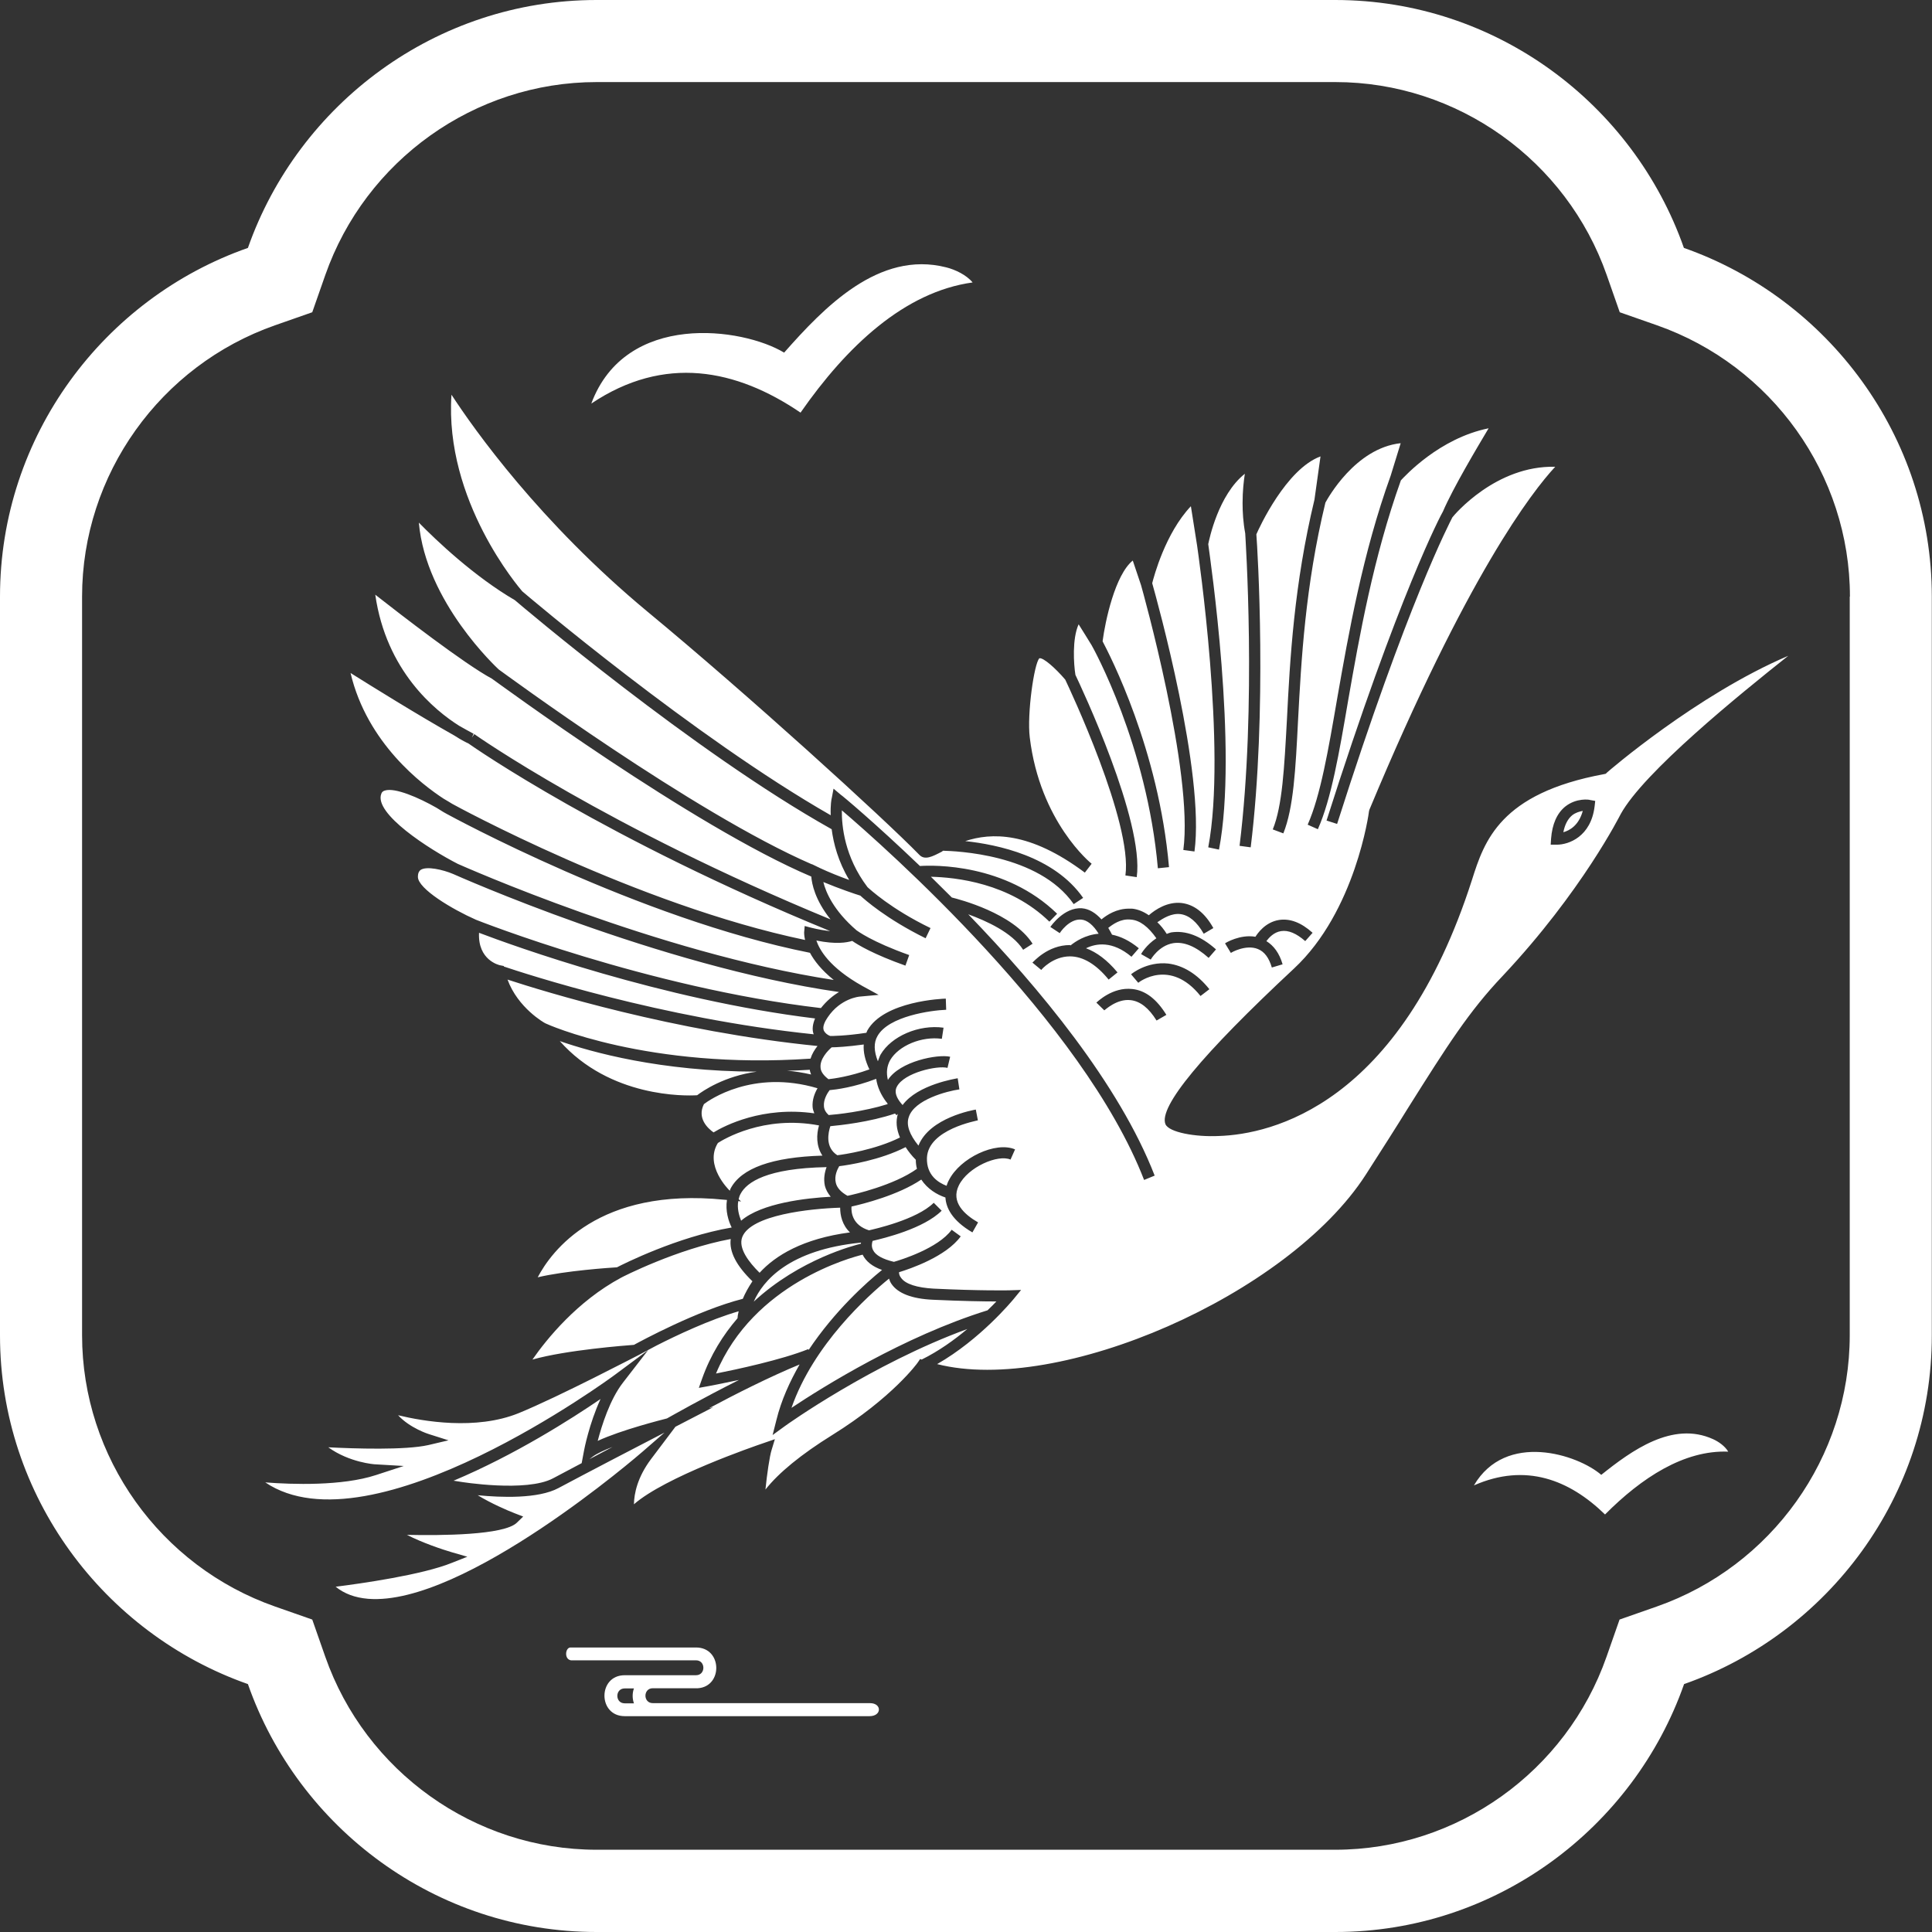 <?xml version="1.0" standalone="no"?><!DOCTYPE svg PUBLIC "-//W3C//DTD SVG 1.1//EN" "http://www.w3.org/Graphics/SVG/1.1/DTD/svg11.dtd"><svg t="1728394980692" class="icon" viewBox="0 0 1024 1024" version="1.1" xmlns="http://www.w3.org/2000/svg" p-id="12322" xmlns:xlink="http://www.w3.org/1999/xlink" width="200" height="200"><rect x="0" y="0" width="1024" height="1024" fill="#333333" stroke="none"/><path d="M892.6 892.6c-26.8 76.3-99.7 131.4-184.8 131.4H316.2c-85.2 0-158.1-55.1-184.8-131.4C55.1 865.8 0 792.9 0 707.8V316.2C0 231 55.1 158.1 131.4 131.4 158.2 55.1 231.1 0 316.2 0h391.5c85.2 0 158 55.1 184.8 131.4 76.3 26.8 131.4 99.7 131.4 184.8v391.5c0.1 85.2-55 158.1-131.3 184.9z m87.9-576.4c0-64.7-41.5-122.5-102.3-143.8l-19.7-6.9-6.9-19.7C830.3 85 772.5 43.5 707.8 43.5H316.2c-64.7 0-122.5 41.5-143.8 102.3l-6.9 19.7-19.7 6.9C85 193.7 43.5 251.5 43.5 316.2v391.5c0 64.7 41.5 122.5 102.3 143.8l19.7 6.9 6.9 19.7c21.3 60.8 79.1 102.3 143.8 102.3h391.5c64.7 0 122.5-41.5 143.8-102.3l6.9-19.7 19.7-6.9c60.8-21.3 102.3-79.1 102.3-143.8V316.2zM859 431.5c-0.3 0.5-20.5 41-62.5 85.7-17.9 18.8-29.4 37-50.3 70.2-6.3 10.2-13.7 21.8-22.3 35.2-41.3 64.1-162.8 116.8-227.2 100.4 22.9-13.1 39.6-33.4 40.4-34.3l4.1-5-6.5 0.2c-0.2 0-15.1 0.3-39.9-0.9-8.7-0.5-14.9-2.4-17.2-5.7-0.9-1.1-1.1-2.1-1.1-3 5.9-1.8 25-8.3 32.7-19l-4.8-3.5c-7.1 9.8-27 16-30.6 17-5.9-1.4-9.8-3.5-11.1-6.3-0.9-1.8-0.6-3.6-0.2-4.8 6-1.4 27.1-6.5 36.6-16l-4.2-4.2c-9 9-31.8 14-34.3 14.6-8.7-2.7-9.5-9.3-9.3-12.6 6.2-1.4 24.7-6 37-14.3 3.3 5 8.3 8 12.8 9.5 0.3 5.4 3.5 12.2 14.3 18.5l3-5.3c-7.1-4.1-14.6-10.7-10.2-19.6 4.8-9.8 20.8-16.6 27.4-13.7l2.4-5.4c-10.2-4.4-29.2 4.5-35.1 16.4-0.5 0.8-0.8 1.8-1.2 2.9-4.4-1.7-10.7-5.6-10.4-14.8 0.6-15.2 26.7-19.7 27-19.9l-1.1-5.7c-1.1 0.2-24.5 4.2-30.4 19.1-4.8-5.9-6.6-11-5.1-15.2 3-9.2 20.3-13.7 26.8-14.6l-0.9-5.9c-0.9 0.2-21.2 3.3-29.2 14.2-5.1-5.6-3.6-8.7-3-9.8 3.9-7.4 21.5-11.3 26.8-9.9l1.4-5.9c-6.6-1.5-26.7 2.4-33 12.3-0.9-3.8-0.6-7.2 1.2-10.5 4.5-7.7 16.7-12.8 27.4-11.3l0.9-5.9c-13.1-1.8-27.7 4.5-33.4 14.3-0.6 1.1-0.9 2.3-1.4 3.5-2.1-5.3-2.3-9.8-0.2-13.4 5.9-10.5 28.3-13.6 36.4-13.9l-0.2-5.9c-1.4 0-32.8 1.2-41.6 16.9-0.2 0.5-0.3 0.8-0.5 1.2-11.1 1.7-18.5 1.7-19.1 1.7-0.8-0.2-2.7-1.2-3.5-3-0.8-2.1 0.8-5 2.1-6.9 6.8-10.1 16.7-11 17.2-11l9.8-0.9-8.6-4.7c-17.5-9.8-22.7-19.1-24.4-24.1 10.4 2.1 16.1 1.1 19 0.2 3 2.1 11.3 7.1 28.2 13.1l2-5.6c-20-7.1-27.4-12.8-27.9-13.1-12.2-10.5-16.3-20.2-17.6-25.6 8.4 3.5 17.2 6.5 19.6 7.2 2.3 2.1 13.7 12.3 34.6 22.6l2.6-5.4c-21.1-10.2-32.4-20.8-33.4-21.7-12.2-16.1-13.7-32.5-13.6-40.7 22.7 19.4 127.7 112 160.2 195.9l5.6-2.3c-18.8-48.5-61.4-99.8-98.8-138.5 9.6 3.5 23.2 9.6 29.1 18.8l5-3.2c-10.4-16.3-39.2-23.6-42.8-24.5-3.8-3.8-7.5-7.4-11.1-11 13 0.3 41.7 3.2 62.8 23.8l4.1-4.2c-27.4-26.7-65.5-25.8-72.7-25.3-23.9-22.9-41.4-37.5-42-37.8l-3.8-3.2-0.9 4.8c-0.2 0.5-0.8 3.9-0.6 9.3-72.4-41.4-161.1-116.6-163.5-118.7-1.5-1.8-41.3-47.9-37.5-104.2 12 18.4 46.8 67.6 103.9 115 53 43.8 125 109.3 144.1 128.9 2.9 3 6.9 0.9 11.9-1.7 0.2-0.2 0.5-0.3 0.6-0.5 6.2 0.2 50.7 1.5 69.3 28.3l5-3.3c-15.4-22.1-45.5-28.3-62.5-30.1 13.7-4.5 34-5.3 63.4 16.7l3.6-4.7c-0.3-0.2-27.4-22.1-32.8-67-1.5-12.3 2.3-39.2 5.1-41.9 2-0.5 8.4 5.1 13.7 11.3 2.1 4.4 35.8 75.9 31.9 103.8l6 0.9c4.1-29.8-29.7-101.3-32.5-107.2-0.9-5.6-1.8-19.1 1.7-26.8 2.1 3.3 5 8 6.9 11.1 0.9 1.5 29.4 53 35.1 118.2l5.9-0.6c-5.4-62.5-31.5-112.6-35.2-119.7 1.4-10.7 6.6-35.2 16-42.8l4.4 13.1c0.6 2.1 27.9 99.1 22.4 140.3l5.9 0.8c5.6-41.6-19.9-133.4-22.4-142.2 0.9-3.5 6.9-26.4 20.5-40.8l3.3 20.9c0.5 3.6 15.8 108 5.9 159.9l5.7 1.2c10.2-52.9-4.7-154.4-5.7-161.9 0.5-2.4 5.3-26.1 19.4-37.3-0.6 3.9-1.2 9.2-1.2 15.5 0 4.8 0.3 10.2 1.4 16.1 0 0.9 6.2 91.3-3 165.6l5.9 0.8c8.9-72.1 3.6-158.6 3-165.9 1.5-3.5 15.8-34.6 34-41.3l-3.2 22.9c-10.8 44.9-13 84.6-14.6 116.7-1.4 25.4-2.4 45.6-7.5 58.1l5.6 2.1c5.4-13.4 6.5-33.9 7.8-59.9 1.7-31.8 3.8-71.2 14.5-115.4 1.1-2 15.8-28.9 39.9-31.5l-5.3 17.2c-14.9 41.3-22.3 83.7-28.3 117.8-4.8 27.9-8.9 51.8-15.7 67.2l5.4 2.4c7.1-16 11.3-40.4 16.1-68.5 5.9-33.7 13.3-75.6 27.9-116.4 2-2.1 20.3-22.3 46.5-27.6-6 10.1-18.8 31.5-24.2 44.1-0.6 0.9-23.3 43.1-61.7 163.8l5.6 1.8c37.3-117.3 59.8-159.9 61.1-162.5 0.9-1.2 23-27.6 54.5-26.8-12.2 13.1-46.8 57.7-98.5 181.8l-0.2 0.8c0 0.5-7.1 53-39.8 83.4-48.8 45.5-71.7 73.2-68.1 82.4 1.8 4.4 16 6.9 28.3 6.3 27.6-0.9 95.8-16.1 134.2-135.8 6.5-20.5 14.8-45.8 70-56l0.9-0.2 0.6-0.6c0.5-0.5 47.7-41.3 96.1-61.9-26.2 20.8-76.6 61.7-88.8 83.9z m-206.6 73.6c0-0.2 8-4.7 14.3-2.1 3.5 1.4 5.9 4.7 7.4 9.8l5.7-1.7c-1.7-5.9-4.7-9.9-8.6-12.3 1.4-1.8 3.9-4.7 7.8-5.3 3.9-0.6 8.1 1.2 12.8 5.3l3.9-4.4c-6-5.4-11.9-7.7-17.8-6.8-7.4 1.2-11.4 7.2-12.5 8.9-8.1-1.4-15.8 3.2-16.1 3.5l3.1 5.1z m-26.7-20.6c4.5 0.6 8.7 4.1 12.3 10.4l5.1-3c-4.5-8.1-10.2-12.5-16.9-13.3-7.4-0.8-13.9 3.5-17.3 6.5-2.9-2-5.9-3.2-8.9-3.5h-1.7c-6.5 0-11.6 3.3-14.5 5.7-3.2-3.5-6.6-5.6-10.4-5.9-9.5-0.6-16.4 9.5-16.7 9.9l5 3.3c0-0.2 5-7.7 11.3-7.2 3.2 0.2 6.5 2.9 9.3 7.5-7.1 0.6-12.3 4.1-14.9 6.2 0 0-0.2-0.2-0.3-0.2-11.9 0-19.4 9-19.9 9.3l4.7 3.9c0-0.2 6.2-7.2 15.2-7.2 6.9 0 13.9 4.2 20.5 12.3l4.7-3.8c-5.4-6.5-11-10.7-16.7-12.8 5.3-2.6 13.9-4.1 24.1 4.5l3.9-4.5c-5.1-4.2-9.8-6.3-14.2-7.2-0.6-1.2-1.4-2.6-2-3.6 2.3-1.8 6.6-5 11.9-4.4 4.8 0.3 9.3 3.8 13.6 9.9-5.3 3.5-8 8.1-8.1 8.4l5.1 2.9s4.2-7.4 11.9-8.7c5.7-0.9 12 1.7 18.8 7.8l3.9-4.5c-8.1-7.2-16.1-10.2-23.8-9-0.9 0.2-1.5 0.5-2.3 0.8-1.5-2.4-3.2-4.5-5-6.2 3.1-2.1 7.5-4.9 12.3-4.3z m10.6 43.4l4.7-3.6c-6.5-8.1-13.9-12.6-21.8-13.6-11.3-1.2-19.4 5.4-19.7 5.7l3.8 4.5c0.4-0.4 16.9-13.1 33 7z m-18.1 10c-5.1-8.3-11.1-13-18.1-13.7-10.4-1.2-18.5 6.8-19 7.2l4.2 4.1c0.2 0 6.6-6.3 14-5.4 5.1 0.6 9.6 4.2 13.7 10.8l5.2-3zM842.7 424c-0.3-0.2-7.2-1.2-13.1 3.5-4.4 3.6-6.9 9.3-7.5 17l-0.2 3.2h3.3c6.2 0 18.1-4.2 20-20.5l0.3-2.7-2.8-0.5z m-14.1 17.1c0.8-4.1 2.4-7.1 4.7-9 1.8-1.4 3.9-2 5.6-2.3-2.1 7.7-7 10.4-10.3 11.3zM424.3 218.7c-34-23.1-72.1-30.8-110.9-4.8 18.2-49 80.2-40.3 102.2-27 21.1-23.9 50.2-54.3 85.9-45.2 4.8 1.2 10.7 4 14 8-36.1 5-66.7 33.8-91.2 69z m16.5 220.8c1 7.6 3.4 17 9.3 26.9-4.8-1.7-10.8-4.1-15.9-6.5l-0.1-0.1c-0.1 0-0.2-0.1-0.3-0.1l-3.5-1.7v0.1c-62.7-27.2-163.3-101.4-166-103.3-0.8-0.8-38.6-35.6-42.3-77.8 9.3 9.5 29.3 28.5 50.9 41.1 2.9 2.5 94.5 80.3 167.9 121.4zM430 464.6c0.3 3.8 1.9 12.3 10.2 22.7-119.1-49.1-188.1-97.7-188.8-98.2l-1.3 1.8 0.9-2c-2.4-1.3-5-2.7-7.6-4.2-12.9-8.1-38.7-29.1-44.5-69.5 13.4 10.5 47.1 36.6 61.8 44.5 2.5 1.7 106.1 78.1 169.3 104.9zM248.2 394c3.1 2.2 72.9 50.8 191.8 99.5-2.8-0.3-6.1-0.8-10.1-1.8l-3.4-0.9-0.3 3.5c0 0.2 0 1.7 0.5 3.9-89.2-18.6-186.1-71.6-187.1-72.2-0.7-0.4-2.2-1.4-4.5-2.7-11.2-7.3-40.5-29.3-49.3-66.6 11 6.9 35.4 22.1 55.1 33.2 4 2.6 6.6 3.8 7.3 4.1zM174 767.1c13.8 0.7 40.8 1.6 53.1-1.2l10.6-2.5-10.4-3.3c-0.1 0-10.1-3.2-16.3-10 13.2 3.2 41.2 8.1 63.9-1.1 21.5-8.8 62.9-30.5 63.4-30.7l9.6-5.1c10.6-5.4 28.1-13.7 43.6-18.2-0.4 1.7-0.6 2.9-0.6 3.7-7.6 8.8-14.3 19.4-18.8 32.1l-1.7 4.8 5-0.9c0.6-0.1 7.4-1.4 16.3-3.3-19.4 9.7-36 19.2-38.2 20.4-2.7 0.7-24.2 6.1-36.7 11.9 2.1-8 6.4-21.9 13.4-30.9l13.3-17.2-17.5 13c-1.3 1-129 95.1-185.4 57.1 14.2 1.1 40.7 2 58.7-3.9L214 777l-15.4-0.9c-0.1 0-13.4-0.9-24.6-9z m134.3 8.4c-6.1 3.2-11.4 6-15.1 8-14.2 7.6-49.2 1.9-49.6 1.8l-3.2-0.5c32.4-13.6 62.2-32.6 77.9-43.3-6 13-8.7 26.9-8.8 27.6l-1.2 6.4z m4.1-2.1l1.8-1.4c2.2-1.6 6-3.4 10.5-5.1-4.1 2.2-8.3 4.4-12.3 6.5z m-64.7 51.7l-8.3-2.4c-4.8-1.4-15.6-5-23.7-9.2 18 0.4 51.3 0.2 58.2-6.4l3.4-3.3-4.4-1.7c-3.9-1.5-12.7-5.3-19.7-9.6 12.2 1.2 32 2 42.8-3.8 12.5-6.7 45.1-23.7 56.2-29.4l-11.5 10c-0.9 0.8-94.7 82.2-145.6 78.1-7-0.6-12.6-2.7-17.2-6.4 13.5-1.7 46-6.3 61.7-12.7l8.1-3.2z m54.7 48.1h66.5c14 0 14.3 20.7 1 21.6H346c-5.2 0-5.2 7.9 0 7.9h115.1c6.4 0 6.3 6.9-0.2 6.9H331.1c-14.3 0-14.3-21.7 0-21.7h37.8c5.2 0 5.2-7.9 0-7.9h-66.3c-3.7-0.6-3-6.8-0.2-6.8z m33.6 21.7h-4.9c-5.2 0-5.2 7.9 0 7.9h4.9c-0.9-2.5-0.9-5.4 0-7.9z m136.5-214.4c3.4 5 10.8 7.9 22 8.4 15.3 0.7 26.9 0.9 33.6 0.9-1.2 1.3-3 3.1-4.7 4.7-44.4 13.8-87.4 40.7-103.9 51.7 11.7-33.6 40.7-59.6 51.7-68.5 0.3 1 0.7 1.9 1.3 2.8z m-5-7.4c-8.1 6.5-25.1 21.7-38.9 42.4l-0.2-0.4h-0.1c-13.9 5.6-38.2 10.8-48.8 12.9 19.9-47.9 72-61.6 77.7-63 1.8 3.6 5.2 6.3 10.3 8.1z m-11.2-13.9c-2.9 0.7-32.3 8-56.8 30.7 4.8-11 18.6-27.5 56.9-31.3-0.1 0.1-0.1 0.3-0.1 0.6z m-62.9-3.5c4.5-11.8 36-15.1 51.9-15.6 0 4.1 1.1 9.2 5.2 13.1-24.9 3.3-39.5 12.2-47.9 21.4-5.8-5.7-11.4-13.1-9.2-18.9z m92-41c0 1.7 0.2 3.3 0.6 4.8-12.3 8.8-33.4 13.6-36.8 14.3-3.4-1.9-5.6-4.2-6.2-6.9-0.9-3.6 0.8-7.1 1.8-8.8 5-0.6 21.7-3.2 35.2-10.1 1.4 2.2 3.2 4.5 5.4 6.7zM470 584.4l0.1-0.1c0.2 0.3 0.2 0.6 0.4 0.9-12.8 4-27.1 5.5-31.3 5.8-1.5-1.4-2.4-2.9-2.5-4.7-0.3-3.5 1.8-6.9 3-8.5 3.4-0.3 13-1.5 24.7-6 0.6 4.2 2.4 8.4 5.6 12.6z m-29.2-29.3c2.2 0 8.3-0.3 17-1.5-0.3 4 0.7 8.4 3 13.2-10.5 3.8-19 4.9-21.7 5.2-2.6-2-4.2-4.1-4.2-6.4-0.3-4.3 3.7-8.6 5.9-10.5zM267 512l-2-0.4c-0.5-0.1-11.8-2.7-11.1-17.2 17.6 6.7 96.9 35.5 178.1 45.4-1.2 2.9-1.7 5.7-0.8 8.2 0 0.1 0.1 0.1 0.1 0.2-80.9-8.4-153.1-32.2-164.2-35.9l-0.1-0.3z m2 7.2c19.3 6.3 88.1 27.6 164.3 35.2-1.5 1.9-2.9 4.1-3.7 6.7-86.3 5.9-139.8-18.3-140.5-18.7-0.7-0.3-14.6-8.2-20.1-23.2z m124.7 169.2c-24 6.1-54.2 22.5-57.7 24.4-4 0.3-35.8 2.7-53.8 7.8 7.5-10.8 23.7-30.9 47-43.4 0.3-0.2 29.4-15.2 58.1-20.5-0.9 6.6 2.9 14.1 11.5 22.4-2.2 3.3-3.9 6.4-5.1 9.3z m-8.4-52.4c-0.9 5.8 0.8 11.2 2.5 14.6-29 5-57.5 19.4-60.8 21.1-3.5 0.2-27.4 1.8-42 5.3 7.2-13.7 32-47.9 99.1-41.1l1.2 0.1z m-15.8-55.5c-6.2 0.4-46.2 1.3-72.8-28.7 16.7 5.8 53.2 16.1 104.4 16.2-17.3 2.4-28.6 10.2-31.6 12.5z m60.4-11c-4.4-1-8.7-1.7-12.7-2 4-0.1 7.9-0.2 12-0.5 0.1 0.9 0.4 1.7 0.7 2.5z m0.8 17.3c0.1 1.2 0.5 2.2 0.9 3.3-27.3-3.9-47.5 6.5-53.4 10.1-3-2.1-8.9-7.5-5.1-15 2.6-2 25.9-18.6 60.2-8.4-1.5 2.6-2.9 6.1-2.6 10zM387.2 630c-0.2 0.4-0.2 0.7-0.4 1.1l-0.3-0.3c-0.1-0.1-13.4-13.1-6-25 2.8-1.8 24.2-14.9 53.6-9.3-1.4 4.7-1.6 10.9 1.8 16-26.6 0.8-43 6.6-48.7 17.5z m53.1 4.3c-12.9 0.7-36.6 3.3-47.5 12.7-1.1-2.8-2.2-6.6-1.5-10.4l1.5 0.2-1.3-1.2c0.2-0.9 0.5-1.9 1-2.8 3.3-6.3 14.1-13.6 45.6-14.2-1 2.7-1.7 6.2-0.9 9.9 0.5 2 1.6 4 3.1 5.8zM202.1 420.7c0.3-0.9 0.9-1.4 1.9-1.7 5.4-1.7 18 3.8 27.3 9.1 3.1 2 5.1 3.1 5.5 3.3 1.5 0.8 101.5 55.5 192.5 73.6 2.2 4.1 6 9.1 12.6 14.4-93.4-14.3-197.3-60.7-199.2-61.5-15.1-7.7-44.7-26.7-40.6-37.2z m233 113.6c-91.6-10.7-181.8-46.4-182.8-46.8-12.7-5.6-30.7-16.4-30.8-22.7 0-2.4 0.8-3.2 1.4-3.7 3.2-2.2 12-0.1 17.2 2.1 1.4 0.6 109.2 48.8 204.6 62.6-3.1 1.8-6.5 4.6-9.6 8.5z m8.7 78c-6.6-4.2-4.8-12.1-3.7-15.4 5.2-0.5 20.7-2.1 34.3-6.7 0.3 0.3 0.4 0.6 0.8 0.9l0.7-0.7c-1.2 3.9-0.8 8 1.1 12.5-13 6.5-29.7 9-33.2 9.4z m-38.1 177.2c0.8-7.9 2.2-17.8 3.3-21.1l1.7-5.6-5.5 1.9c-5.9 2-52.6 18.1-69.2 32.6 0.1-5.6 1.8-14.3 9.1-24l12.9-17.1 20.1-10.4-2.3 0.6c13.6-7.3 32-16.6 48-23.2-5.2 9.1-9.7 18.9-12.3 29.5l-2 7.9 6.6-4.8c0.5-0.4 46-32.9 96.6-51.4-6.9 5.8-15.1 11.7-24.2 16.2l-0.8-0.3-1.3 1.9c-0.1 0.2-13.3 18.5-45.3 38.4-16.4 10.2-28.3 19.9-35.4 28.9z m443-7.8c16-12.8 37.8-28.7 59.3-18.9 2.9 1.3 6.3 3.7 8 6.6-23.4-0.9-45.9 13.8-65.3 33.3-18.9-18.4-42.1-27.5-69.5-15.4 16.9-28.8 55-16.4 67.5-5.6z" fill="#ffffff" p-id="12323"></path></svg>